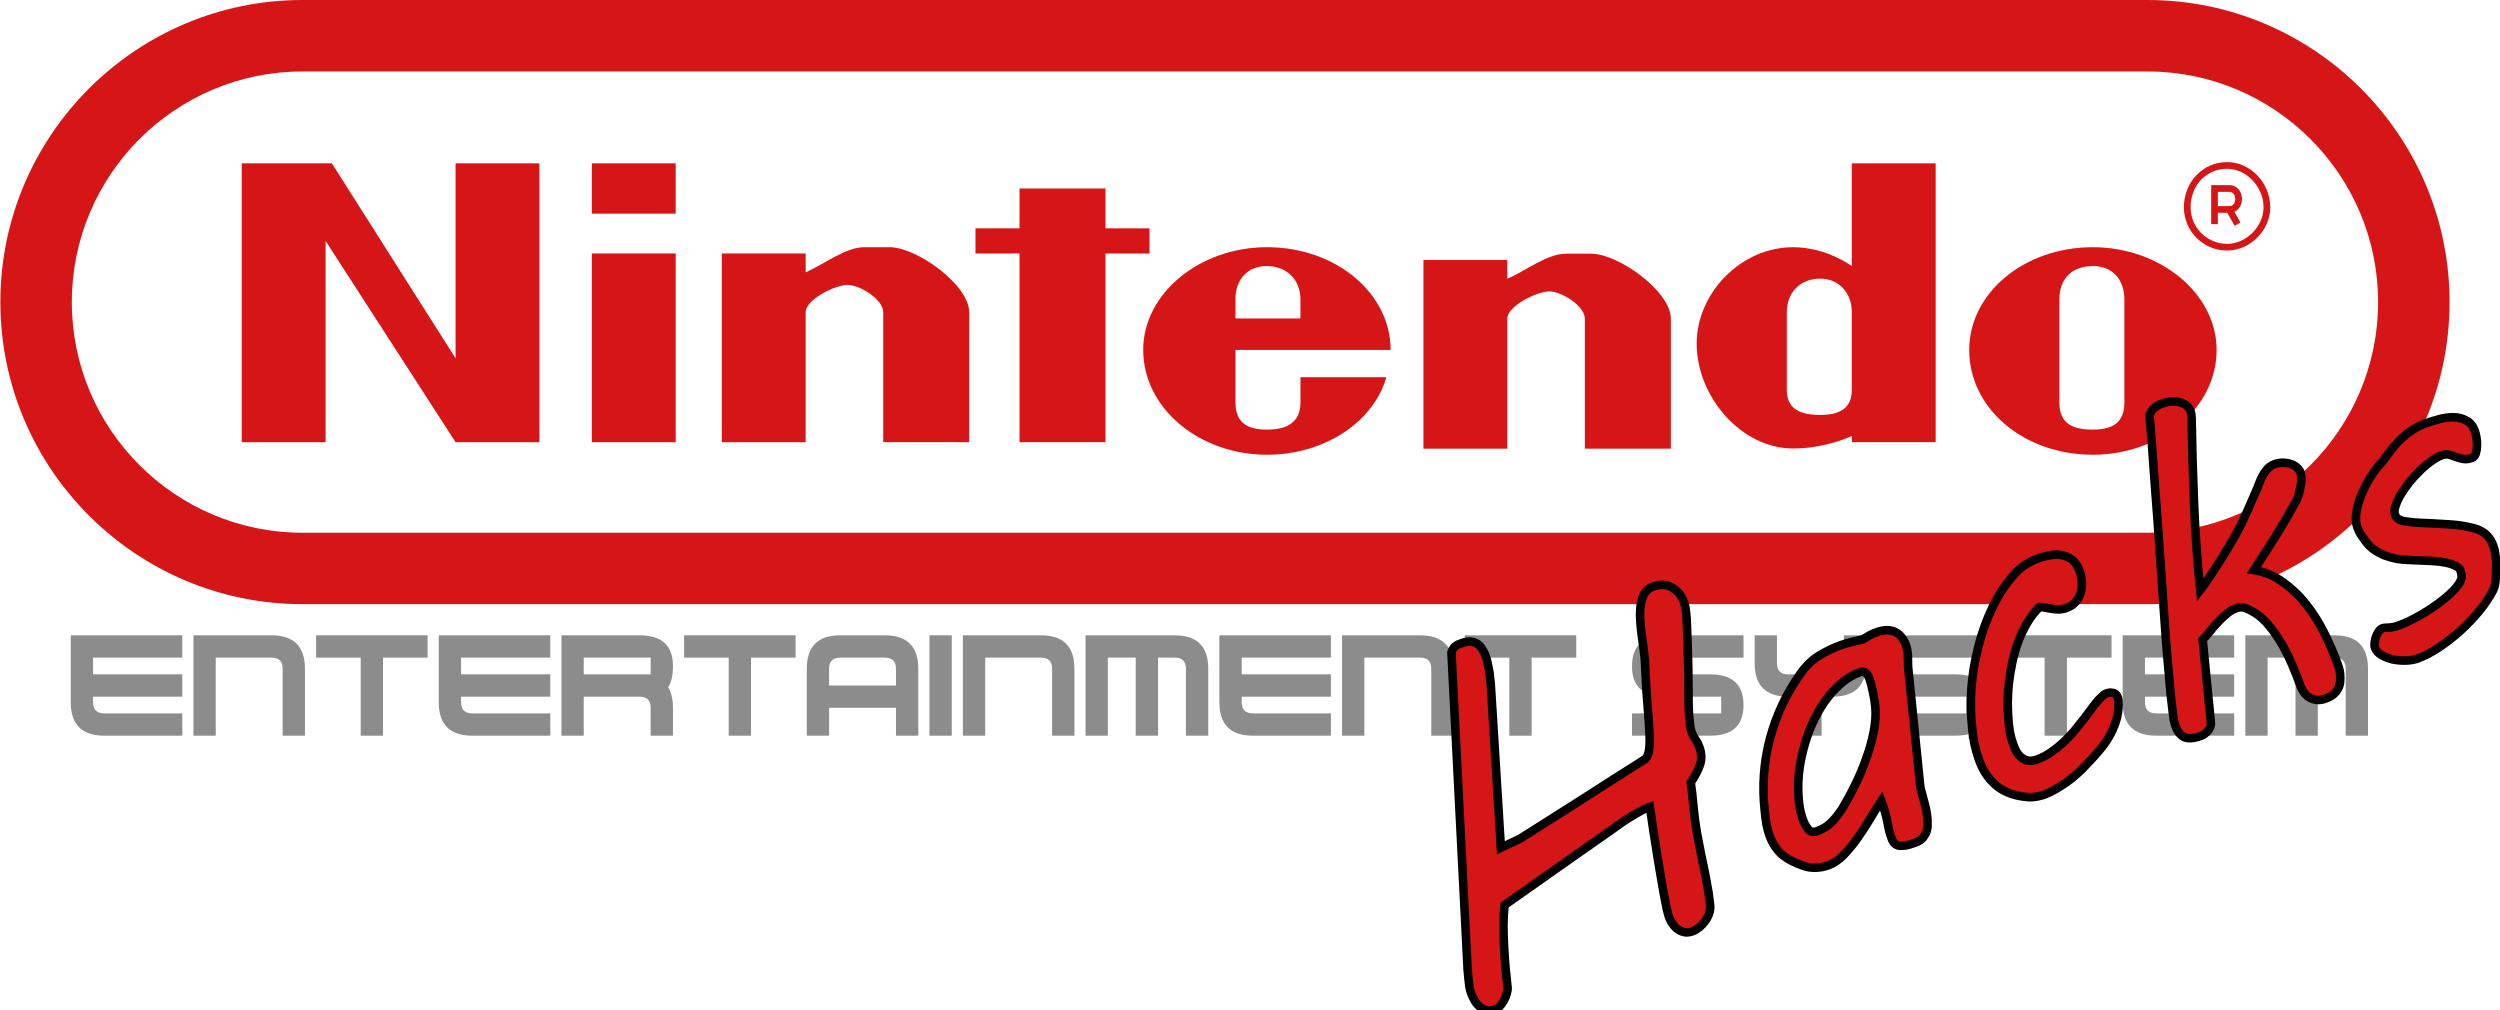 <?xml version="1.0" encoding="UTF-8" standalone="no"?>
<!-- Created with Inkscape (http://www.inkscape.org/) -->

<svg
   width="77.255mm"
   height="31.224mm"
   viewBox="0 0 77.255 31.224"
   version="1.1"
   id="svg17808"
   sodipodi:docname="system.svg"
   inkscape:export-filename="C:\Users\cceci\Desktop\es-theme-carbon\nes_hacks\art\system.png"
   inkscape:export-xdpi="96"
   inkscape:export-ydpi="96"
   inkscape:version="1.1.1 (3bf5ae0d25, 2021-09-20)"
   xmlns:inkscape="http://www.inkscape.org/namespaces/inkscape"
   xmlns:sodipodi="http://sodipodi.sourceforge.net/DTD/sodipodi-0.dtd"
   xmlns="http://www.w3.org/2000/svg"
   xmlns:svg="http://www.w3.org/2000/svg">
  <sodipodi:namedview
     id="namedview46"
     pagecolor="#ffffff"
     bordercolor="#666666"
     borderopacity="1.0"
     inkscape:pageshadow="2"
     inkscape:pageopacity="0.0"
     inkscape:pagecheckerboard="0"
     inkscape:document-units="mm"
     showgrid="false"
     inkscape:zoom="0.77771465"
     inkscape:cx="86.792759"
     inkscape:cy="559.33111"
     inkscape:window-width="1918"
     inkscape:window-height="2054"
     inkscape:window-x="1910"
     inkscape:window-y="0"
     inkscape:window-maximized="0"
     inkscape:current-layer="svg17808" />
  <defs
     id="defs17805" />
  <g
     id="g43"
     transform="translate(-0.121,-0.452)">
    <g
       id="g104"
       transform="matrix(0.265,0,0,0.265,-6.985,0.452)">
      <path
         fill="#d61616"
         d="M 277.235,70.452 H 62.086 C 42.663,70.452 26.858,54.648 26.858,35.224 26.858,15.8 42.665,0 62.086,0 h 215.146 c 19.426,0 35.229,15.802 35.229,35.226 0,19.423 -15.801,35.226 -35.226,35.226 z M 62.086,8.333 c -14.829,0 -26.895,12.063 -26.895,26.895 0,14.828 12.064,26.895 26.895,26.895 h 215.146 c 14.826,0 26.896,-12.065 26.896,-26.895 0,-14.83 -12.068,-26.895 -26.896,-26.895 H 62.086 Z"
         id="path82" />
      <path
         fill="#d61616"
         d="M 89.718,51.562 V 19.047 H 79.94 V 41.782 L 65.516,19.047 H 55.004 v 32.515 h 9.779 V 28.093 l 15.154,23.469 z"
         id="path84" />
      <path
         fill="#d61616"
         d="M 105.61,51.562 V 29.56 h -9.778 v 22.002 z"
         id="path86" />
      <path
         fill="#d61616"
         d="m 105.61,24.914 v -5.867 h -9.778 v 5.867 z"
         id="path88" />
      <path
         id="_x33_162"
         fill="#d61616"
         d="M 139.834,51.562 V 36.403 c 0,-3.178 -6.112,-7.577 -9.289,-7.577 h -2.935 c -2.199,0 -4.646,1.956 -6.846,2.934 v -2.2 h -9.778 v 22.002 h 9.778 V 36.403 c 0,-1.467 3.422,-3.178 4.891,-3.178 1.467,0 4.154,1.711 4.154,3.178 v 15.158 z" />
      <path
         id="_x33_162_1_"
         fill="#d61616"
         d="M 221.655,52.319 V 37.162 c 0,-3.18 -6.109,-7.578 -9.293,-7.578 h -2.932 c -2.201,0 -4.646,1.956 -6.849,2.933 v -2.199 h -9.776 V 52.32 h 9.776 V 37.162 c 0,-1.467 3.425,-3.18 4.892,-3.18 1.467,0 4.154,1.713 4.154,3.18 v 15.156 h 10.028 z" />
      <path
         fill="#d61616"
         d="M 155.725,51.562 V 29.56 h 5.135 v -2.934 h -5.135 V 21.98 h -10.021 v 4.646 h -5.135 v 2.934 h 5.135 v 22.002 z"
         id="path92" />
      <path
         fill="#d61616"
         d="m 174.549,28.826 c -7.823,0 -14.423,5.378 -14.423,11.979 0,6.846 6.6,12.223 14.423,12.223 6.846,0 12.469,-3.91 13.936,-9.045 h -10.021 v 2.935 c 0,2.444 -1.709,3.18 -3.91,3.18 -2.199,0 -3.668,-0.734 -3.668,-3.18 v -6.111 h 18.094 c -0.005,-6.602 -6.361,-11.981 -14.431,-11.981 z m 0,2.2 c 2.201,0 3.912,1.468 3.912,3.912 v 2.199 h -7.578 v -2.199 c 0,-2.445 1.467,-3.912 3.666,-3.912 z"
         id="path94" />
      <path
         fill="#d61616"
         d="m 270.875,28.826 c -8.07,0 -14.427,5.378 -14.427,11.979 0,6.846 6.354,12.223 14.427,12.223 7.817,0 14.422,-5.377 14.422,-12.223 -0.004,-6.6 -6.603,-11.979 -14.422,-11.979 z m 0,2.2 c 2.194,0 3.666,1.468 3.666,3.912 v 11.979 c 0,2.443 -1.472,3.179 -3.666,3.179 -2.445,0 -3.914,-0.734 -3.914,-3.179 V 34.938 c -0.002,-2.445 1.467,-3.912 3.914,-3.912 z"
         id="path96" />
      <path
         fill="#d61616"
         d="m 242.758,19.047 v 11.979 c 0,0 -2.937,-2.199 -6.849,-2.199 -6.11,0 -11.244,5.378 -11.244,11.246 0,6.111 5.136,12.224 11.244,12.224 3.912,0 6.849,-1.467 6.849,-1.467 v 0.731 h 9.778 V 19.047 Z m -3.668,13.446 c 2.198,0 3.668,1.712 3.668,3.912 v 9.045 c 0,2.2 -1.47,2.934 -3.668,2.934 -2.443,0 -3.912,-0.732 -3.912,-2.934 v -9.045 c 0,-2.2 1.469,-3.912 3.912,-3.912 z"
         id="path98" />
      <g
         id="g102">
        <path
           fill="#d61616"
           d="m 286.516,29.216 c -2.773,0 -5.035,-2.258 -5.035,-5.035 0,-2.959 2.213,-5.28 5.035,-5.28 2.729,0 5.037,2.417 5.037,5.28 0,2.681 -2.35,5.035 -5.037,5.035 z m 0,-9.533 c -2.426,0 -4.252,1.935 -4.252,4.5 0,2.344 1.908,4.254 4.252,4.254 2.229,0 4.254,-2.027 4.254,-4.254 0,-2.399 -1.983,-4.5 -4.254,-4.5 z m 0.885,6.647 -0.863,-1.516 h -1.096 v 1.321 h -0.779 V 21.59 h 2.104 c 0.979,0 1.488,0.813 1.488,1.613 0,0.614 -0.303,1.237 -0.885,1.491 l 0.711,1.248 z m -1.959,-2.294 h 1.32 c 0.221,0 0.396,-0.079 0.521,-0.235 0.119,-0.149 0.188,-0.368 0.188,-0.597 0,-0.312 -0.15,-0.832 -0.709,-0.832 h -1.32 z"
           id="path100" />
      </g>
    </g>
    <g
       id="g144"
       transform="matrix(0.265,0,0,0.265,-6.985,0.452)">
      <path
         fill="#8c8c8c"
         d="m 48.071,85.789 h -9.103 c -2.601,0 -3.901,-1.301 -3.901,-3.901 v -7.803 h 13.004 v 2.602 H 37.667 v 1.95 H 48.07 v 2.601 H 37.667 v 0.65 c 0,0.867 0.434,1.301 1.301,1.301 h 9.103 z"
         id="path106" />
      <path
         fill="#8c8c8c"
         d="M 49.372,85.789 V 74.085 h 9.103 c 2.601,0 3.901,1.301 3.901,3.901 v 7.803 h -2.601 v -7.803 c 0,-0.866 -0.434,-1.3 -1.3,-1.3 h -6.502 v 9.103 z"
         id="path108" />
      <path
         fill="#8c8c8c"
         d="M 63.676,74.085 H 76.68 v 2.602 h -5.202 v 9.103 h -2.601 v -9.103 h -5.202 v -2.602 z"
         id="path110" />
      <path
         fill="#8c8c8c"
         d="m 90.984,85.789 h -9.103 c -2.601,0 -3.901,-1.301 -3.901,-3.901 v -7.803 h 13.004 v 2.602 H 80.581 v 1.95 h 10.403 v 2.601 H 80.581 v 0.65 c 0,0.867 0.434,1.301 1.301,1.301 h 9.103 v 2.6 z"
         id="path112" />
      <path
         fill="#8c8c8c"
         d="M 94.886,81.238 V 85.79 H 92.285 V 74.085 h 9.103 c 2.601,0 3.901,1.188 3.901,3.563 0,1.127 -0.187,1.955 -0.559,2.483 0.373,0.616 0.559,1.418 0.559,2.406 v 3.251 h -2.601 v -3.251 c 0,-0.867 -0.434,-1.301 -1.3,-1.301 h -6.502 z m 0,-2.601 h 7.803 v -1.95 h -7.803 z"
         id="path114" />
      <path
         fill="#8c8c8c"
         d="m 106.589,74.085 h 13.004 v 2.602 h -5.202 v 9.103 h -2.601 v -9.103 h -5.202 v -2.602 z"
         id="path116" />
      <path
         fill="#8c8c8c"
         d="m 123.495,82.538 v 3.251 h -2.601 v -7.803 c 0,-2.601 1.3,-3.901 3.901,-3.901 h 5.202 c 2.601,0 3.901,1.301 3.901,3.901 v 7.803 h -2.601 v -3.251 z m 7.802,-2.6 v -1.951 c 0,-0.866 -0.434,-1.3 -1.3,-1.3 h -5.202 c -0.867,0 -1.301,0.434 -1.301,1.3 v 1.951 z"
         id="path118" />
      <path
         fill="#8c8c8c"
         d="M 135.199,85.789 V 74.085 h 2.601 v 11.704 z"
         id="path120" />
      <path
         fill="#8c8c8c"
         d="M 139.1,85.789 V 74.085 h 9.103 c 2.601,0 3.901,1.301 3.901,3.901 v 7.803 h -2.601 v -7.803 c 0,-0.866 -0.434,-1.3 -1.3,-1.3 h -6.502 v 9.103 H 139.1 Z"
         id="path122" />
      <path
         fill="#8c8c8c"
         d="M 153.404,85.789 V 74.085 h 10.403 c 2.602,0 3.901,1.301 3.901,3.901 v 7.803 h -2.601 v -7.803 c 0,-0.866 -0.434,-1.3 -1.301,-1.3 h -1.95 v 9.103 h -2.601 v -9.103 h -3.251 v 9.103 z"
         id="path124" />
      <path
         fill="#8c8c8c"
         d="m 182.013,85.789 h -9.103 c -2.601,0 -3.901,-1.301 -3.901,-3.901 v -7.803 h 13.004 v 2.602 H 171.61 v 1.95 h 10.403 v 2.601 H 171.61 v 0.65 c 0,0.867 0.434,1.301 1.301,1.301 h 9.103 v 2.6 z"
         id="path126" />
      <path
         fill="#8c8c8c"
         d="M 183.314,85.789 V 74.085 h 9.103 c 2.602,0 3.901,1.301 3.901,3.901 v 7.803 h -2.601 v -7.803 c 0,-0.866 -0.434,-1.3 -1.301,-1.3 h -6.502 v 9.103 z"
         id="path128" />
      <path
         fill="#8c8c8c"
         d="m 197.619,74.085 h 13.004 v 2.602 h -5.201 v 9.103 h -2.602 v -9.103 h -5.201 z"
         id="path130" />
      <path
         fill="#8c8c8c"
         d="m 217.125,83.189 h 10.403 v -1.951 h -6.502 c -2.601,0 -3.901,-1.175 -3.901,-3.523 0,-2.419 1.301,-3.629 3.901,-3.629 h 9.103 v 2.602 h -10.403 v 1.95 h 6.502 c 2.602,0 3.901,1.192 3.901,3.576 0,2.384 -1.3,3.576 -3.901,3.576 h -9.103 z"
         id="path132" />
      <path
         fill="#8c8c8c"
         d="m 236.63,81.238 h -1.3 c -2.601,0 -3.901,-1.3 -3.901,-3.901 v -3.251 h 2.601 v 3.251 c 0,0.867 0.434,1.301 1.301,1.301 h 5.201 c 0.867,0 1.301,-0.434 1.301,-1.301 v -3.251 h 2.601 v 3.251 c 0,2.602 -1.3,3.901 -3.901,3.901 h -1.3 v 4.552 h -2.602 v -4.552 z"
         id="path134" />
      <path
         fill="#8c8c8c"
         d="m 245.734,83.189 h 10.403 v -1.951 h -6.502 c -2.601,0 -3.901,-1.175 -3.901,-3.523 0,-2.419 1.301,-3.629 3.901,-3.629 h 9.103 v 2.602 h -10.403 v 1.95 h 6.502 c 2.602,0 3.901,1.192 3.901,3.576 0,2.384 -1.3,3.576 -3.901,3.576 h -9.103 z"
         id="path136" />
      <path
         fill="#8c8c8c"
         d="m 260.039,74.085 h 13.004 v 2.602 h -5.201 v 9.103 h -2.602 v -9.103 h -5.201 z"
         id="path138" />
      <path
         fill="#8c8c8c"
         d="m 287.346,85.789 h -9.103 c -2.601,0 -3.901,-1.301 -3.901,-3.901 v -7.803 h 13.004 v 2.602 h -10.403 v 1.95 h 10.403 v 2.601 h -10.403 v 0.65 c 0,0.867 0.434,1.301 1.301,1.301 h 9.103 v 2.6 z"
         id="path140" />
      <path
         fill="#8c8c8c"
         d="M 288.647,85.789 V 74.085 h 10.403 c 2.601,0 3.901,1.301 3.901,3.901 v 7.803 h -2.601 v -7.803 c 0,-0.866 -0.434,-1.3 -1.301,-1.3 h -1.95 v 9.103 h -2.602 v -9.103 h -3.251 v 9.103 z"
         id="path142" />
    </g>
    <g
       transform="matrix(0.249,-0.09,0.09,0.249,-5.196,-0.551)"
       style="font-size:53.333px;line-height:1.25;fill:#d61616;stroke:#000000"
       id="g41">
      <path
         d="m 139.672,177.701 q 0,-0.286 0.078,-0.755 0.104,-0.495 0.234,-0.99 0.13,-0.521 0.26,-0.99 0.156,-0.469 0.234,-0.755 L 151.026,139.602 q 0.13,-0.182 0.286,-0.312 0.13,-0.13 0.339,-0.208 0.234,-0.104 0.547,-0.104 h 0.443 q 0.573,0 0.964,0.208 0.391,0.182 0.625,0.521 0.234,0.312 0.312,0.755 0.104,0.417 0.104,0.911 0,0.417 -0.078,0.885 -0.052,0.443 -0.13,0.885 -0.078,0.417 -0.182,0.781 -0.078,0.365 -0.13,0.573 l -5.417,18.49 2.474,-0.234 q 4.141,-0.911 8.437,-1.875 4.323,-0.99 8.464,-1.901 0.469,-0.234 0.833,-0.964 0.365,-0.729 0.703,-1.901 0.365,-1.172 0.781,-2.734 0.417,-1.589 1.016,-3.516 l 0.547,-1.797 q 0.339,-1.302 0.599,-2.656 0.286,-1.38 0.677,-2.5 0.391,-1.12 0.99,-1.823 0.599,-0.729 1.536,-0.729 1.328,0 2.057,0.859 0.729,0.833 0.729,2.109 0,0.807 -0.625,2.708 -0.599,1.901 -1.51,4.635 -0.339,1.016 -0.729,2.083 -0.391,1.068 -0.729,2.057 -0.312,0.964 -0.521,1.797 -0.208,0.807 -0.208,1.302 0,0.469 0.13,0.938 0.13,0.443 0.13,0.964 0,1.172 -0.625,1.953 -0.625,0.781 -1.719,1.589 -0.052,0.208 -0.156,0.651 -0.078,0.443 -0.208,0.911 l -0.339,1.328 q -0.365,1.432 -0.625,2.865 -0.234,1.432 -0.443,2.839 -0.182,1.406 -0.417,2.812 -0.208,1.406 -0.547,2.786 -0.13,0.521 -0.469,0.938 -0.312,0.391 -0.755,0.677 -0.417,0.286 -0.885,0.443 -0.469,0.156 -0.885,0.156 -0.625,0 -1.016,-0.286 -0.391,-0.286 -0.625,-0.677 -0.208,-0.391 -0.286,-0.807 -0.078,-0.417 -0.078,-0.703 0,-0.312 0.078,-1.016 0.104,-0.729 0.26,-1.693 0.156,-0.964 0.365,-2.083 0.208,-1.12 0.417,-2.266 0.495,-2.656 1.146,-5.807 h -0.182 q -0.677,0 -1.458,0.156 -0.781,0.13 -1.875,0.391 -0.495,0.156 -1.484,0.417 -0.964,0.26 -2.214,0.599 -1.25,0.339 -2.708,0.729 -1.432,0.391 -2.865,0.781 l -7.057,1.927 q -0.495,1.016 -0.938,2.214 -0.417,1.172 -0.781,2.396 -0.365,1.198 -0.677,2.37 -0.286,1.172 -0.547,2.214 -0.078,0.286 -0.339,0.625 -0.234,0.339 -0.573,0.625 -0.312,0.286 -0.677,0.469 -0.339,0.182 -0.651,0.182 -0.573,0 -0.964,-0.26 -0.365,-0.234 -0.599,-0.651 -0.234,-0.391 -0.339,-0.911 -0.078,-0.495 -0.078,-0.99 z"
         style="font-family:'MV Boli';-inkscape-font-specification:'MV Boli'"
         id="path17609" />
      <path
         d="m 191.963,177.362 q 0,-0.755 0.182,-1.797 0.182,-1.068 0.182,-2.63 -0.859,0.625 -1.901,1.484 -1.042,0.859 -2.161,1.641 -1.12,0.781 -2.24,1.328 -1.094,0.521 -2.057,0.521 -0.781,0 -1.484,-0.234 -0.703,-0.234 -1.198,-0.625 -1.38,-1.094 -2.005,-2.188 -0.599,-1.094 -0.599,-2.552 0,-0.651 0.104,-1.354 0.13,-0.703 0.365,-1.615 0.99,-4.115 3.385,-7.604 2.422,-3.516 5.99,-5.99 1.38,-0.964 2.76,-1.224 1.38,-0.286 2.734,-0.286 0.599,0 1.328,0.078 0.755,0.078 1.354,0.156 0.599,-0.13 0.964,-0.182 0.391,-0.052 0.807,-0.052 0.781,0 1.302,0.208 0.521,0.208 0.833,0.573 0.312,0.339 0.443,0.807 0.156,0.443 0.156,0.938 0,0.677 -0.208,1.302 -0.208,0.599 -0.417,1.224 l -3.438,13.724 q -0.104,1.12 -0.182,2.057 -0.078,0.938 -0.312,1.745 -0.078,0.234 -0.208,0.599 -0.104,0.339 -0.365,0.677 -0.26,0.312 -0.651,0.547 -0.391,0.234 -1.016,0.234 -0.807,0 -1.302,-0.104 -0.469,-0.104 -0.729,-0.286 -0.26,-0.208 -0.339,-0.469 -0.078,-0.286 -0.078,-0.651 z m -8.646,-7.865 q -0.104,0.365 -0.234,1.042 -0.104,0.677 -0.104,1.354 0,0.703 0.208,1.276 0.208,0.547 0.911,0.547 1.094,0 2.031,-0.469 0.964,-0.495 1.797,-1.172 1.12,-0.911 2.266,-2.031 1.172,-1.146 2.188,-2.396 1.042,-1.25 1.823,-2.552 0.807,-1.328 1.172,-2.63 0.208,-0.755 0.339,-1.745 0.156,-0.99 0.156,-1.771 0,-0.339 -0.156,-0.651 -0.156,-0.339 -0.599,-0.339 -1.276,0 -2.578,0.495 -1.276,0.495 -2.474,1.328 -1.198,0.833 -2.292,1.979 -1.068,1.12 -1.953,2.422 -0.885,1.276 -1.536,2.656 -0.625,1.354 -0.964,2.656 z"
         style="font-family:'MV Boli';-inkscape-font-specification:'MV Boli'"
         id="path17611" />
      <path
         d="m 205.245,168.3 q 0.495,-2.005 1.458,-4.193 0.99,-2.188 2.37,-4.219 1.38,-2.057 3.125,-3.776 1.771,-1.745 3.854,-2.839 0.677,-0.365 1.484,-0.547 0.807,-0.182 1.641,-0.182 0.859,0 1.589,0.156 0.755,0.156 1.276,0.521 0.547,0.365 0.859,0.938 0.312,0.573 0.312,1.406 0,0.625 -0.182,1.276 -0.182,0.625 -0.547,1.146 -0.365,0.495 -0.911,0.807 -0.547,0.312 -1.276,0.312 -0.573,0 -1.068,-0.208 -0.469,-0.208 -0.911,-0.469 -0.234,-0.156 -0.443,-0.26 -0.208,-0.13 -0.495,-0.234 -1.042,0.469 -1.979,1.25 -0.911,0.755 -1.719,1.693 -0.781,0.938 -1.458,2.005 -0.651,1.068 -1.198,2.135 -0.521,1.068 -0.911,2.109 -0.365,1.016 -0.599,1.875 -0.182,0.625 -0.339,1.432 -0.13,0.781 -0.13,1.536 0,0.521 0.078,0.99 0.104,0.469 0.339,0.833 0.234,0.365 0.625,0.573 0.391,0.208 0.964,0.208 0.911,0 1.797,-0.234 0.911,-0.234 1.771,-0.599 0.859,-0.365 1.667,-0.833 0.833,-0.495 1.615,-0.99 0.495,-0.312 0.99,-0.651 0.495,-0.339 0.938,-0.599 0.443,-0.26 0.807,-0.417 0.391,-0.182 0.677,-0.182 0.391,0 0.729,0.208 0.339,0.182 0.339,0.651 0,0.339 -0.156,0.755 -0.365,1.016 -0.99,1.823 -0.625,0.807 -1.406,1.458 -0.755,0.625 -1.641,1.12 -0.859,0.495 -1.719,0.911 -1.615,0.859 -3.281,1.302 -1.641,0.417 -2.76,0.417 -0.365,0 -0.859,-0.078 -0.495,-0.078 -0.859,-0.234 -2.109,-0.911 -3.073,-2.448 -0.964,-1.536 -0.964,-3.646 0,-0.911 0.13,-1.901 0.156,-1.016 0.443,-2.109 z"
         style="font-family:'MV Boli';-inkscape-font-specification:'MV Boli'"
         id="path17613" />
      <path
         d="m 238.76,165.878 q -0.521,0 -1.172,0.26 -0.651,0.234 -1.302,0.573 -0.651,0.339 -1.25,0.703 -0.599,0.365 -1.042,0.573 l -2.37,9.375 q -0.13,0.547 -0.651,0.833 -0.521,0.286 -0.964,0.286 -1.406,0 -1.927,-0.547 -0.495,-0.573 -0.495,-1.484 0,-0.391 0.052,-0.781 0.078,-0.417 0.182,-0.859 l 0.104,-0.443 q 0.156,-0.703 0.417,-1.771 0.286,-1.068 0.599,-2.24 0.312,-1.198 0.625,-2.396 0.339,-1.224 0.625,-2.24 0.286,-0.99 0.833,-2.943 0.573,-1.953 1.25,-4.375 0.703,-2.422 1.432,-5.052 0.755,-2.656 1.406,-5.052 0.677,-2.396 1.198,-4.245 0.521,-1.875 0.729,-2.76 0.234,-0.365 0.729,-0.599 0.495,-0.234 1.172,-0.234 0.469,0 0.964,0.13 0.495,0.104 0.885,0.365 0.417,0.234 0.677,0.625 0.26,0.365 0.26,0.859 0,0.339 -0.156,0.807 -1.562,4.531 -3.099,9.401 -1.536,4.844 -2.786,9.818 0.339,-0.208 1.25,-0.859 0.911,-0.651 2.005,-1.51 1.12,-0.859 2.24,-1.797 1.12,-0.938 1.875,-1.693 0.521,-0.521 1.042,-1.068 0.547,-0.573 1.016,-1.068 0.495,-0.521 0.859,-0.911 0.365,-0.417 0.573,-0.651 0.495,-0.573 1.068,-0.938 0.599,-0.391 1.198,-0.391 0.573,0 1.042,0.182 0.469,0.182 0.807,0.469 0.339,0.26 0.521,0.625 0.182,0.339 0.182,0.651 0,0.391 -0.182,0.833 -0.182,0.443 -0.443,0.859 -0.234,0.417 -0.521,0.781 -0.286,0.339 -0.495,0.521 -0.703,0.625 -1.589,1.38 -0.885,0.729 -1.849,1.51 -0.964,0.755 -1.979,1.536 -0.99,0.755 -1.927,1.458 1.641,0.911 2.682,2.448 1.068,1.51 1.693,3.385 0.625,1.849 0.859,3.906 0.234,2.057 0.234,4.01 0,0.156 -0.026,0.495 -0.026,0.312 -0.104,0.599 -0.13,0.469 -0.312,0.859 -0.182,0.391 -0.495,0.651 -0.286,0.286 -0.729,0.443 -0.417,0.156 -1.042,0.156 -0.599,0 -1.016,-0.208 -0.417,-0.208 -0.703,-0.547 -0.26,-0.339 -0.391,-0.755 -0.13,-0.417 -0.13,-0.833 0,-1.302 -0.078,-2.682 -0.078,-1.406 -0.312,-2.708 -0.234,-1.302 -0.651,-2.448 -0.391,-1.172 -1.042,-2.005 -0.469,-0.599 -0.885,-0.938 -0.391,-0.339 -0.964,-0.339 z m 4.948,-11.719 z"
         style="font-family:'MV Boli';-inkscape-font-specification:'MV Boli'"
         id="path17615" />
      <path
         d="m 254.151,173.873 q 0.208,0 0.365,0.052 0.182,0.052 0.391,0.13 0.208,0.052 0.469,0.104 0.26,0.052 0.677,0.052 1.224,0 2.708,-0.26 1.51,-0.26 2.839,-0.677 1.328,-0.417 2.266,-0.938 0.964,-0.547 1.094,-1.12 0.078,-0.312 0.078,-0.547 0,-0.443 -0.443,-0.833 -0.417,-0.417 -1.068,-0.781 -0.651,-0.365 -1.406,-0.677 -0.755,-0.312 -1.406,-0.573 l -0.885,-0.365 q -0.677,-0.26 -1.328,-0.625 -0.651,-0.391 -1.224,-0.885 -0.547,-0.495 -0.99,-1.146 -0.417,-0.677 -0.625,-1.536 -0.104,-0.365 -0.182,-0.729 -0.052,-0.365 -0.052,-0.781 0,-0.677 0.443,-1.536 0.469,-0.885 1.224,-1.745 0.781,-0.859 1.745,-1.641 0.99,-0.781 2.057,-1.302 0.781,-0.547 1.51,-0.99 0.729,-0.443 1.458,-0.755 0.755,-0.312 1.51,-0.495 0.781,-0.182 1.641,-0.182 0.781,0 1.693,0.078 0.911,0.078 1.667,0.365 0.755,0.286 1.25,0.859 0.521,0.547 0.521,1.484 0,0.286 -0.078,0.755 -0.078,0.469 -0.26,0.938 -0.182,0.469 -0.443,0.807 -0.26,0.339 -0.625,0.339 -0.599,0 -0.99,-0.234 -0.391,-0.234 -0.703,-0.495 -0.312,-0.286 -0.651,-0.521 -0.339,-0.234 -0.833,-0.234 -0.599,0 -1.406,0.234 -0.781,0.208 -1.615,0.599 -0.833,0.365 -1.641,0.859 -0.781,0.495 -1.432,1.016 -0.625,0.521 -1.016,1.042 -0.391,0.495 -0.391,0.911 0,0.443 0.286,0.729 0.286,0.286 0.729,0.495 0.573,0.312 1.302,0.625 0.755,0.312 1.51,0.625 0.755,0.312 1.458,0.625 0.729,0.312 1.25,0.573 0.703,0.365 1.25,0.729 0.573,0.339 0.964,0.755 0.391,0.417 0.599,0.938 0.208,0.521 0.208,1.224 0,0.339 -0.052,0.677 -0.052,0.339 -0.156,0.781 -0.078,0.391 -0.286,0.911 -0.182,0.521 -0.417,1.042 -0.208,0.495 -0.443,0.911 -0.234,0.391 -0.391,0.521 -1.016,0.938 -2.396,1.771 -1.38,0.807 -2.891,1.432 -1.484,0.599 -2.995,0.964 -1.484,0.365 -2.734,0.365 -0.625,0 -1.38,-0.234 -0.755,-0.26 -1.406,-0.651 -0.625,-0.417 -1.068,-0.938 -0.417,-0.521 -0.417,-1.042 0,-0.26 0.156,-0.573 0.156,-0.339 0.391,-0.599 0.234,-0.286 0.495,-0.469 0.286,-0.208 0.521,-0.208 z"
         style="font-family:'MV Boli';-inkscape-font-specification:'MV Boli'"
         id="path17617" />
    </g>
  </g>
</svg>
